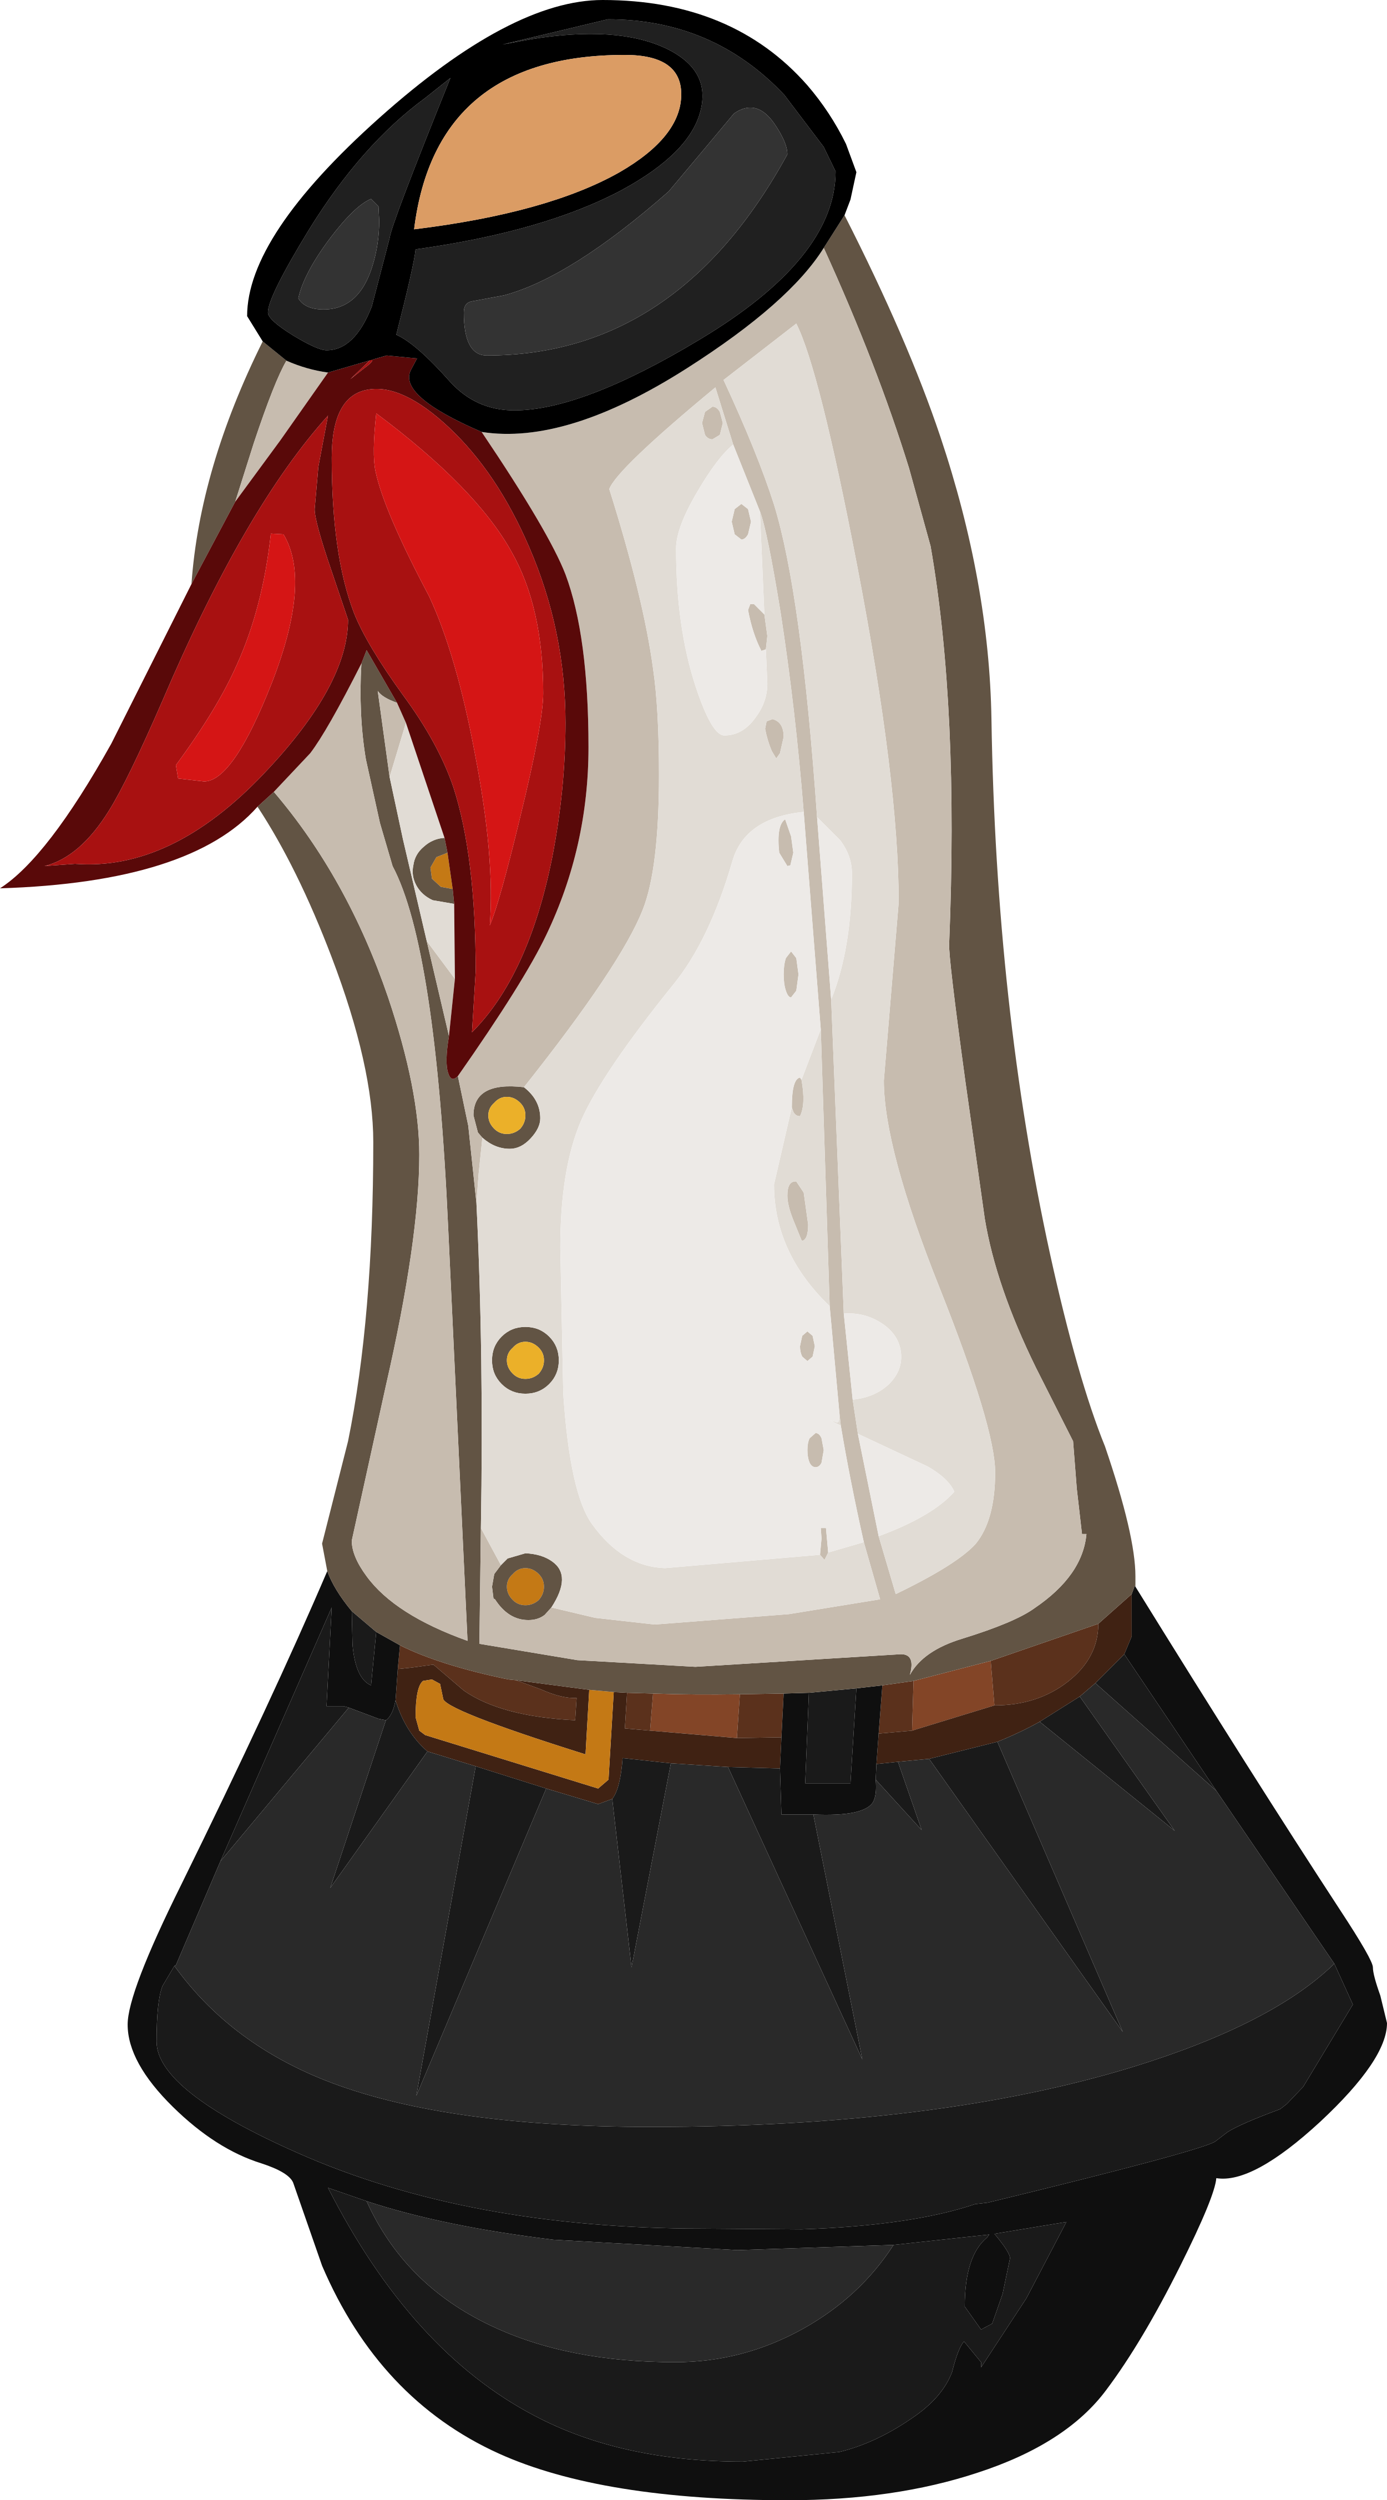 <?xml version="1.0" encoding="UTF-8" standalone="no"?>
<svg xmlns:ffdec="https://www.free-decompiler.com/flash" xmlns:xlink="http://www.w3.org/1999/xlink" ffdec:objectType="shape" height="168.45px" width="93.45px" xmlns="http://www.w3.org/2000/svg">
  <g transform="matrix(1.0, 0.0, 0.0, 1.0, 43.05, 135.6)">
    <path d="M23.95 -20.7 L18.4 -19.0 18.5 -22.35 23.7 -23.7 23.95 -20.7 M6.8 -21.45 L6.6 -18.5 0.75 -19.0 0.95 -21.5 Q3.7 -21.4 6.8 -21.45" fill="#834527" fill-rule="evenodd" stroke="none"/>
    <path d="M-16.25 -23.15 L-16.1 -24.75 Q-13.4 -23.4 -8.8 -22.45 L-8.3 -22.4 -6.65 -21.8 Q-5.2 -21.15 -4.2 -21.2 L-4.3 -19.7 Q-9.3 -19.95 -11.8 -21.7 L-13.85 -23.45 -15.3 -23.25 -16.25 -23.15 M30.95 -26.2 Q30.95 -23.9 28.9 -22.3 26.85 -20.7 23.95 -20.7 L23.7 -23.7 28.05 -25.2 30.95 -26.2 M18.4 -19.0 L16.15 -18.8 16.4 -22.05 18.5 -22.35 18.4 -19.0 M9.75 -21.5 L9.6 -18.55 6.6 -18.5 6.8 -21.45 9.75 -21.5 M0.95 -21.5 L0.75 -19.0 -0.95 -19.15 -0.8 -21.55 0.95 -21.5" fill="#5b311c" fill-rule="evenodd" stroke="none"/>
    <path d="M33.2 -28.2 L33.2 -25.35 32.7 -24.15 30.75 -22.2 29.7 -21.3 27.0 -19.6 Q25.65 -18.85 24.15 -18.25 L19.55 -17.1 17.45 -16.9 16.0 -16.75 16.15 -18.8 18.4 -19.0 23.95 -20.7 Q26.85 -20.7 28.9 -22.3 30.95 -23.9 30.95 -26.2 L33.2 -28.2 M-16.4 -21.05 L-16.25 -23.15 -15.3 -23.25 -13.85 -23.45 -11.8 -21.7 Q-9.3 -19.95 -4.3 -19.7 L-4.2 -21.2 Q-5.2 -21.15 -6.65 -21.8 L-8.3 -22.4 -3.35 -21.75 -3.6 -17.4 Q-13.3 -20.45 -13.2 -21.2 L-13.4 -22.15 -13.95 -22.45 -14.55 -22.35 Q-15.05 -21.95 -15.05 -19.9 L-14.8 -19.0 -14.4 -18.7 -2.75 -15.1 -2.05 -15.7 -1.7 -21.6 -0.8 -21.55 -0.95 -19.15 0.75 -19.0 6.6 -18.5 9.6 -18.55 9.5 -16.45 6.0 -16.55 2.15 -16.8 -1.1 -17.15 Q-1.25 -15.1 -1.8 -14.4 L-2.75 -14.05 -6.25 -15.1 -11.0 -16.6 -14.25 -17.6 Q-15.75 -18.9 -16.4 -21.05" fill="#402213" fill-rule="evenodd" stroke="none"/>
    <path d="M33.45 -28.7 Q41.4 -15.85 47.25 -6.9 49.45 -3.55 49.45 -3.05 49.45 -2.55 49.95 -1.15 L50.4 0.7 Q50.4 3.15 45.9 7.35 41.35 11.55 38.9 11.15 38.8 12.4 36.45 17.1 33.9 22.2 31.5 25.4 28.8 29.05 22.8 31.0 17.2 32.85 10.05 32.85 -2.5 32.85 -9.45 29.7 -17.5 26.05 -21.35 17.05 L-23.3 11.45 Q-23.6 10.75 -25.45 10.15 -28.5 9.2 -31.4 6.35 -34.45 3.35 -34.45 0.8 -34.45 -1.35 -30.85 -8.6 -24.7 -21.1 -21.0 -29.75 -20.55 -28.5 -19.35 -27.05 L-19.3 -24.8 Q-19.1 -22.5 -18.05 -22.05 L-17.7 -25.65 -16.1 -24.75 -16.25 -23.15 -16.4 -21.05 Q-16.6 -20.0 -17.05 -19.7 L-17.55 -19.8 -19.55 -20.55 -19.9 -20.65 -21.05 -20.65 -20.7 -27.3 -28.2 -10.2 -31.2 -3.2 -31.3 -3.15 -32.1 -1.8 Q-32.5 -0.8 -32.5 1.95 -32.5 5.25 -23.0 9.45 -11.5 14.55 4.3 14.55 L10.95 14.6 Q18.35 14.35 22.65 12.9 L23.5 12.8 Q37.5 9.4 38.8 8.7 L39.65 8.05 Q40.5 7.5 43.2 6.5 L43.65 6.15 44.75 5.0 48.1 -0.55 46.85 -3.3 38.9 -14.95 32.7 -24.15 33.2 -25.35 33.2 -28.2 33.4 -28.75 33.45 -28.7 M16.15 -18.8 L16.0 -16.75 15.95 -15.7 Q16.05 -14.65 15.75 -14.15 15.1 -13.2 11.75 -13.35 L9.6 -13.35 9.5 -16.45 9.6 -18.55 9.75 -21.5 11.45 -21.55 11.2 -15.45 14.25 -15.45 14.65 -21.85 16.4 -22.05 16.15 -18.8 M-18.35 12.7 L-20.95 11.8 Q-15.35 22.8 -7.05 27.15 -1.2 30.25 7.0 30.25 L13.5 29.6 Q15.95 29.0 18.35 27.35 20.45 25.95 21.1 24.2 21.5 22.6 21.9 22.15 L23.05 23.55 23.05 23.9 26.1 19.25 28.8 14.1 23.95 14.9 Q25.0 16.15 25.0 16.55 L24.5 18.95 23.8 20.95 23.05 21.35 21.95 19.8 Q21.95 16.4 23.45 15.15 L23.6 14.95 17.15 15.65 6.65 16.0 -5.75 15.3 Q-13.2 14.4 -18.35 12.7" fill="#0f0f0f" fill-rule="evenodd" stroke="none"/>
    <path d="M32.7 -24.15 L38.9 -14.95 30.75 -22.2 32.7 -24.15 M46.85 -3.3 L48.1 -0.55 44.75 5.0 43.65 6.15 43.2 6.5 Q40.5 7.5 39.65 8.05 L38.8 8.7 Q37.5 9.4 23.5 12.8 L22.65 12.9 Q18.35 14.35 10.95 14.6 L4.3 14.55 Q-11.5 14.55 -23.0 9.45 -32.5 5.25 -32.5 1.95 -32.5 -0.8 -32.1 -1.8 L-31.3 -3.15 Q-27.45 2.2 -20.65 4.75 -12.75 7.7 0.8 7.7 20.1 7.7 33.3 3.65 42.7 0.75 46.85 -3.3 M-28.2 -10.2 L-20.7 -27.3 -21.05 -20.65 -19.9 -20.65 -19.55 -20.55 -28.2 -10.2 M-17.05 -19.7 Q-16.6 -20.0 -16.4 -21.05 -15.75 -18.9 -14.25 -17.6 L-20.8 -8.4 -17.05 -19.7 M-17.7 -25.65 L-18.05 -22.05 Q-19.1 -22.5 -19.3 -24.8 L-19.35 -27.05 -17.7 -25.65 M16.0 -16.75 L17.45 -16.9 19.05 -12.3 15.95 -15.7 16.0 -16.75 M19.55 -17.1 L24.15 -18.25 32.6 1.3 19.55 -17.1 M27.0 -19.6 L29.7 -21.3 36.1 -12.25 27.0 -19.6 M14.65 -21.85 L14.25 -15.45 11.2 -15.45 11.45 -21.55 14.65 -21.85 M9.5 -16.45 L9.6 -13.35 11.75 -13.35 15.05 3.15 6.0 -16.55 9.5 -16.45 M2.15 -16.8 L-0.5 -3.05 -1.8 -14.4 Q-1.25 -15.1 -1.1 -17.15 L2.15 -16.8 M-6.25 -15.1 L-15.0 5.6 -11.0 -16.6 -6.25 -15.1 M17.15 15.65 L23.6 14.95 23.45 15.15 Q21.95 16.4 21.95 19.8 L23.05 21.35 23.8 20.95 24.5 18.95 25.0 16.55 Q25.0 16.15 23.95 14.9 L28.8 14.1 26.1 19.25 23.05 23.9 23.05 23.55 21.9 22.15 Q21.5 22.6 21.1 24.2 20.45 25.95 18.35 27.35 15.95 29.0 13.5 29.6 L7.0 30.25 Q-1.2 30.25 -7.05 27.15 -15.35 22.8 -20.95 11.8 L-18.35 12.7 Q-15.8 18.35 -9.95 21.1 -4.8 23.55 2.45 23.55 7.0 23.55 11.05 21.3 14.9 19.15 17.15 15.65" fill="#1a1a1a" fill-rule="evenodd" stroke="none"/>
    <path d="M38.9 -14.95 L46.85 -3.3 Q42.7 0.75 33.3 3.65 20.1 7.7 0.8 7.7 -12.75 7.7 -20.65 4.75 -27.45 2.2 -31.3 -3.15 L-31.2 -3.2 -28.2 -10.2 -19.55 -20.55 -17.55 -19.8 -17.05 -19.7 -20.8 -8.4 -14.25 -17.6 -11.0 -16.6 -15.0 5.6 -6.25 -15.1 -2.75 -14.05 -1.8 -14.4 -0.5 -3.05 2.15 -16.8 6.0 -16.55 15.05 3.15 11.75 -13.35 Q15.1 -13.2 15.75 -14.15 16.05 -14.65 15.95 -15.7 L19.05 -12.3 17.45 -16.9 19.55 -17.1 32.6 1.3 24.15 -18.25 Q25.65 -18.85 27.0 -19.6 L36.1 -12.25 29.7 -21.3 30.75 -22.2 38.9 -14.95 M17.15 15.65 Q14.9 19.15 11.05 21.3 7.0 23.55 2.45 23.55 -4.8 23.55 -9.95 21.1 -15.8 18.35 -18.35 12.7 -13.2 14.4 -5.75 15.3 L6.65 16.0 17.15 15.65" fill="#292929" fill-rule="evenodd" stroke="none"/>
    <path d="M-12.9 -78.15 L-12.55 -75.7 -13.35 -75.85 -13.95 -76.4 -14.05 -77.15 -13.65 -77.85 -12.9 -78.15 M-6.75 -29.55 Q-6.4 -29.2 -6.4 -28.7 -6.4 -28.2 -6.75 -27.8 -7.15 -27.45 -7.65 -27.45 -8.15 -27.45 -8.5 -27.8 -8.9 -28.2 -8.9 -28.7 -8.9 -29.2 -8.5 -29.55 -8.15 -29.95 -7.65 -29.95 -7.15 -29.95 -6.75 -29.55 M-3.35 -21.75 L-1.7 -21.6 -2.05 -15.7 -2.75 -15.1 -14.4 -18.7 -14.8 -19.0 -15.05 -19.9 Q-15.05 -21.95 -14.55 -22.35 L-13.95 -22.45 -13.4 -22.15 -13.2 -21.2 Q-13.3 -20.45 -3.6 -17.4 L-3.35 -21.75" fill="#c47915" fill-rule="evenodd" stroke="none"/>
    <path d="M-25.35 -112.6 L-23.75 -111.3 Q-24.55 -109.95 -25.95 -105.75 L-27.2 -101.8 -30.15 -96.25 Q-29.6 -104.05 -25.35 -112.6 M12.45 -118.9 L13.85 -121.1 Q18.1 -112.75 20.3 -106.2 23.6 -96.35 23.75 -87.15 24.05 -67.8 27.7 -51.1 29.55 -42.7 31.4 -38.15 33.45 -32.15 33.45 -29.4 L33.45 -28.7 33.4 -28.75 33.2 -28.2 30.95 -26.2 28.05 -25.2 23.7 -23.7 18.5 -22.35 16.4 -22.05 14.65 -21.85 11.45 -21.55 9.75 -21.5 6.8 -21.45 Q3.7 -21.4 0.95 -21.5 L-0.8 -21.55 -1.7 -21.6 -3.35 -21.75 -8.3 -22.4 -8.8 -22.45 Q-13.4 -23.4 -16.1 -24.75 L-17.7 -25.65 -19.35 -27.05 Q-20.55 -28.5 -21.0 -29.75 L-21.35 -31.6 -19.6 -38.5 Q-17.9 -46.85 -17.9 -58.65 -17.9 -63.75 -20.7 -71.1 -23.0 -77.15 -25.7 -81.25 L-24.6 -82.25 Q-19.65 -76.45 -16.9 -68.4 -14.8 -62.15 -14.8 -57.8 -14.8 -52.1 -17.05 -42.25 L-19.35 -31.8 Q-19.35 -30.75 -18.35 -29.4 -16.45 -26.8 -11.55 -25.05 L-12.85 -52.8 Q-13.7 -71.8 -16.6 -77.25 L-17.45 -80.15 -18.4 -84.45 Q-18.9 -87.45 -18.7 -90.9 L-18.35 -91.8 -16.3 -88.25 Q-17.3 -88.6 -17.6 -89.05 L-16.8 -83.25 -15.9 -79.05 -14.3 -72.2 -12.8 -65.8 Q-13.1 -64.0 -12.85 -63.3 -12.65 -62.65 -12.2 -63.1 L-11.5 -59.75 -10.95 -54.55 Q-10.45 -44.25 -10.65 -32.65 L-10.75 -24.85 -4.15 -23.75 3.8 -23.3 17.65 -24.15 Q18.65 -24.15 18.25 -22.75 19.15 -24.4 21.8 -25.2 25.35 -26.3 26.65 -27.25 29.9 -29.45 30.15 -32.25 L29.85 -32.25 29.5 -35.3 29.25 -38.5 26.75 -43.45 Q24.05 -48.95 23.3 -53.5 L22.0 -62.7 Q20.85 -71.1 20.9 -72.0 21.55 -87.9 19.65 -98.8 L18.2 -104.05 Q16.05 -111.0 12.45 -118.9 M-5.9 -27.3 L-6.35 -26.8 Q-6.8 -26.45 -7.45 -26.45 -8.8 -26.45 -9.7 -27.85 L-9.8 -27.9 -9.9 -28.7 -9.75 -29.55 -9.3 -30.15 -8.85 -30.6 -7.65 -30.95 Q-6.55 -30.9 -5.85 -30.4 -4.5 -29.45 -5.9 -27.3 M-13.1 -79.15 L-12.9 -78.15 -13.65 -77.85 -14.05 -77.15 -13.95 -76.4 -13.35 -75.85 -12.55 -75.7 -12.45 -74.7 -13.9 -74.95 Q-14.65 -75.3 -15.0 -75.95 -15.35 -76.6 -15.2 -77.3 -15.1 -78.05 -14.5 -78.55 -13.9 -79.1 -13.1 -79.15 M-10.55 -58.95 L-10.85 -59.3 -11.15 -60.45 Q-11.15 -62.75 -7.75 -62.35 -6.65 -61.5 -6.65 -60.25 -6.65 -59.6 -7.3 -58.9 -7.95 -58.2 -8.7 -58.2 -9.7 -58.2 -10.55 -58.95 M-8.0 -59.55 Q-7.65 -59.95 -7.65 -60.45 -7.65 -60.95 -8.0 -61.3 -8.4 -61.7 -8.9 -61.7 -9.4 -61.7 -9.75 -61.3 -10.15 -60.95 -10.15 -60.45 -10.15 -59.95 -9.75 -59.55 -9.4 -59.2 -8.9 -59.2 -8.4 -59.2 -8.0 -59.55 M-6.05 -45.55 Q-5.4 -44.9 -5.4 -43.95 -5.4 -43.0 -6.05 -42.35 -6.7 -41.7 -7.65 -41.7 -8.6 -41.7 -9.25 -42.35 -9.9 -43.0 -9.9 -43.95 -9.9 -44.9 -9.25 -45.55 -8.6 -46.2 -7.65 -46.2 -6.7 -46.2 -6.05 -45.55 M-6.75 -44.8 Q-7.15 -45.2 -7.65 -45.2 -8.15 -45.2 -8.5 -44.8 -8.9 -44.45 -8.9 -43.95 -8.9 -43.45 -8.5 -43.05 -8.15 -42.7 -7.65 -42.7 -7.15 -42.7 -6.75 -43.05 -6.4 -43.45 -6.4 -43.95 -6.4 -44.45 -6.75 -44.8 M-6.75 -29.55 Q-7.15 -29.95 -7.65 -29.95 -8.15 -29.95 -8.5 -29.55 -8.9 -29.2 -8.9 -28.7 -8.9 -28.2 -8.5 -27.8 -8.15 -27.45 -7.65 -27.45 -7.15 -27.45 -6.75 -27.8 -6.4 -28.2 -6.4 -28.7 -6.4 -29.2 -6.75 -29.55" fill="#625444" fill-rule="evenodd" stroke="none"/>
    <path d="M-23.75 -111.3 Q-22.4 -110.7 -20.95 -110.5 L-24.15 -105.95 -27.2 -101.8 -25.95 -105.75 Q-24.55 -109.95 -23.75 -111.3 M-10.6 -106.5 Q-4.9 -105.6 3.25 -110.8 10.15 -115.2 12.45 -118.9 16.05 -111.0 18.2 -104.05 L19.65 -98.8 Q21.55 -87.9 20.9 -72.0 20.85 -71.1 22.0 -62.7 L23.3 -53.5 Q24.05 -48.95 26.75 -43.45 L29.25 -38.5 29.5 -35.3 29.85 -32.25 30.15 -32.25 Q29.9 -29.45 26.65 -27.25 25.35 -26.3 21.8 -25.2 19.15 -24.4 18.25 -22.75 18.65 -24.15 17.65 -24.15 L3.8 -23.3 -4.15 -23.75 -10.75 -24.85 -10.65 -32.65 -9.3 -30.15 -9.75 -29.55 -9.9 -28.7 -9.8 -27.9 -9.7 -27.85 Q-8.8 -26.45 -7.45 -26.45 -6.8 -26.45 -6.35 -26.8 L-5.9 -27.3 -2.95 -26.6 1.05 -26.15 10.1 -26.85 16.25 -27.85 15.15 -31.7 Q14.2 -35.95 13.6 -39.55 L13.5 -40.45 12.85 -47.6 12.25 -66.25 11.1 -80.9 Q10.55 -87.8 9.55 -94.3 8.65 -99.85 8.15 -101.15 L6.35 -105.65 5.15 -109.5 Q-1.5 -104.0 -2.0 -102.65 0.3 -95.35 0.95 -90.55 1.35 -87.85 1.35 -83.4 1.35 -77.05 0.25 -74.3 -1.2 -70.6 -7.75 -62.35 -11.15 -62.75 -11.15 -60.45 L-10.85 -59.3 -10.55 -58.95 -10.8 -56.55 -10.95 -54.55 -11.5 -59.75 -12.2 -63.1 Q-7.75 -69.45 -6.25 -72.6 -3.4 -78.55 -3.4 -85.25 -3.4 -92.75 -4.95 -96.9 -6.05 -99.75 -10.6 -106.5 M5.45 -107.85 L5.65 -107.1 5.45 -106.3 4.95 -106.0 Q4.65 -106.0 4.45 -106.3 L4.25 -107.1 4.45 -107.85 4.95 -108.2 Q5.25 -108.2 5.45 -107.85 M6.9 -101.65 L7.35 -101.3 7.55 -100.45 7.35 -99.6 Q7.15 -99.25 6.9 -99.25 L6.45 -99.6 6.25 -100.45 6.45 -101.3 6.9 -101.65 M16.15 -32.1 L17.3 -28.2 Q21.45 -30.2 22.7 -31.6 24.0 -33.2 24.0 -36.4 24.0 -39.4 20.25 -48.85 16.5 -58.25 16.5 -62.8 L17.5 -74.8 Q17.5 -82.95 14.7 -97.5 12.15 -110.75 10.6 -113.8 L5.7 -110.0 Q8.0 -105.05 9.1 -101.6 10.95 -95.6 12.0 -80.55 L12.95 -68.25 13.8 -47.1 14.4 -41.3 14.75 -39.0 16.15 -32.1 M8.55 -91.85 L8.25 -91.75 Q7.65 -92.9 7.35 -94.5 L7.5 -94.9 7.75 -94.9 8.45 -94.2 8.65 -92.75 8.55 -91.85 M8.6 -87.0 L9.0 -87.15 Q9.75 -86.95 9.75 -85.95 L9.5 -84.85 9.25 -84.5 8.95 -85.0 Q8.65 -85.7 8.5 -86.5 L8.6 -87.0 M10.0 -77.25 L9.45 -78.15 Q9.25 -80.0 9.85 -80.4 L10.25 -79.25 10.4 -78.15 10.2 -77.3 10.0 -77.25 M12.2 -30.85 L12.3 -31.95 12.25 -32.65 12.6 -32.65 12.75 -31.0 12.5 -30.5 12.2 -30.85 M10.95 -62.85 Q11.25 -61.2 10.85 -60.4 10.55 -60.4 10.4 -60.7 L10.3 -61.0 Q10.3 -62.9 10.85 -63.0 L10.95 -62.85 M10.25 -71.5 L10.6 -71.05 10.75 -69.95 10.6 -68.85 10.25 -68.4 Q10.05 -68.4 9.9 -68.85 9.75 -69.3 9.75 -69.95 9.75 -70.6 9.9 -71.05 L10.25 -71.5 M11.0 -52.0 L10.95 -52.05 10.4 -53.4 Q10.0 -54.4 10.0 -55.05 10.0 -56.05 10.6 -56.0 L11.1 -55.25 11.4 -53.1 Q11.4 -52.1 11.0 -52.0 M12.3 -38.7 L12.45 -37.9 12.3 -37.05 Q12.15 -36.75 11.9 -36.75 11.65 -36.75 11.5 -37.05 11.35 -37.4 11.35 -37.9 11.35 -38.4 11.5 -38.7 L11.9 -39.05 Q12.15 -39.05 12.3 -38.7 M11.7 -45.6 L11.85 -44.9 11.7 -44.2 11.35 -43.9 11.0 -44.2 Q10.85 -44.5 10.85 -44.9 L11.0 -45.6 11.35 -45.9 11.7 -45.6 M-16.8 -83.25 L-17.6 -89.05 Q-17.3 -88.6 -16.3 -88.25 L-15.7 -86.9 -16.8 -83.25 M-18.7 -90.9 Q-18.9 -87.45 -18.4 -84.45 L-17.45 -80.15 -16.6 -77.25 Q-13.7 -71.8 -12.85 -52.8 L-11.55 -25.05 Q-16.45 -26.8 -18.35 -29.4 -19.35 -30.75 -19.35 -31.8 L-17.05 -42.25 Q-14.8 -52.1 -14.8 -57.8 -14.8 -62.15 -16.9 -68.4 -19.65 -76.45 -24.6 -82.25 L-22.15 -84.85 Q-21.0 -86.35 -18.7 -90.9 M-12.4 -69.65 L-12.8 -65.8 -14.3 -72.2 -12.4 -69.65" fill="#c7bcaf" fill-rule="evenodd" stroke="none"/>
    <path d="M5.45 -107.85 Q5.25 -108.2 4.95 -108.2 L4.45 -107.85 4.25 -107.1 4.45 -106.3 Q4.65 -106.0 4.95 -106.0 L5.45 -106.3 5.65 -107.1 5.45 -107.85 M-7.75 -62.35 Q-1.2 -70.6 0.25 -74.3 1.35 -77.05 1.35 -83.4 1.35 -87.85 0.95 -90.55 0.3 -95.35 -2.0 -102.65 -1.5 -104.0 5.15 -109.5 L6.35 -105.65 Q5.3 -104.8 3.95 -102.5 2.5 -100.05 2.5 -98.65 2.5 -93.4 3.8 -89.4 4.9 -86.05 5.75 -86.05 7.0 -86.05 7.85 -87.25 8.65 -88.3 8.65 -89.55 L8.55 -91.85 8.65 -92.75 8.45 -94.2 8.15 -101.15 Q8.65 -99.85 9.55 -94.3 10.55 -87.8 11.1 -80.9 7.15 -80.5 6.3 -77.6 4.75 -72.25 2.3 -69.25 -2.5 -63.3 -3.9 -60.1 -5.3 -56.85 -5.3 -51.55 L-5.1 -41.7 Q-4.65 -34.95 -3.15 -32.9 -1.1 -30.05 1.75 -29.95 L12.2 -30.85 12.5 -30.5 12.75 -31.0 15.15 -31.7 16.25 -27.85 10.1 -26.85 1.05 -26.15 -2.95 -26.6 -5.9 -27.3 Q-4.5 -29.45 -5.85 -30.4 -6.55 -30.9 -7.65 -30.95 L-8.85 -30.6 -9.3 -30.15 -10.65 -32.65 Q-10.45 -44.25 -10.95 -54.55 L-10.8 -56.55 -10.55 -58.95 Q-9.7 -58.2 -8.7 -58.2 -7.95 -58.2 -7.3 -58.9 -6.65 -59.6 -6.65 -60.25 -6.65 -61.5 -7.75 -62.35 M12.25 -66.25 L12.85 -47.6 Q9.1 -51.2 9.1 -55.8 L10.3 -61.0 10.4 -60.7 Q10.55 -60.4 10.85 -60.4 11.25 -61.2 10.95 -62.85 L12.25 -66.25 M13.5 -40.45 L13.6 -39.55 12.9 -39.9 13.25 -39.8 Q13.55 -39.6 13.5 -40.45 M12.0 -80.55 Q10.95 -95.6 9.1 -101.6 8.0 -105.05 5.7 -110.0 L10.6 -113.8 Q12.15 -110.75 14.7 -97.5 17.5 -82.95 17.5 -74.8 L16.5 -62.8 Q16.5 -58.25 20.25 -48.85 24.0 -39.4 24.0 -36.4 24.0 -33.2 22.7 -31.6 21.45 -30.2 17.3 -28.2 L16.15 -32.1 Q19.8 -33.45 21.25 -35.1 20.85 -36.0 19.45 -36.8 L14.75 -39.0 14.4 -41.3 Q15.9 -41.45 16.85 -42.35 17.8 -43.3 17.65 -44.5 17.5 -45.7 16.35 -46.45 15.2 -47.2 13.8 -47.1 L12.95 -68.25 Q14.35 -71.7 14.35 -76.75 14.35 -77.95 13.55 -79.0 L12.0 -80.55 M8.6 -87.0 L8.5 -86.5 Q8.65 -85.7 8.95 -85.0 L9.25 -84.5 9.5 -84.85 9.75 -85.95 Q9.75 -86.95 9.0 -87.15 L8.6 -87.0 M11.0 -52.0 Q11.4 -52.1 11.4 -53.1 L11.1 -55.25 10.6 -56.0 Q10.0 -56.05 10.0 -55.05 10.0 -54.4 10.4 -53.4 L10.95 -52.05 11.0 -52.0 M-16.8 -83.25 L-15.7 -86.9 -13.1 -79.15 Q-13.9 -79.1 -14.5 -78.55 -15.1 -78.05 -15.2 -77.3 -15.35 -76.6 -15.0 -75.95 -14.65 -75.3 -13.9 -74.95 L-12.45 -74.7 -12.4 -69.65 -14.3 -72.2 -15.9 -79.05 -16.8 -83.25 M-6.05 -45.55 Q-6.7 -46.2 -7.65 -46.2 -8.6 -46.2 -9.25 -45.55 -9.9 -44.9 -9.9 -43.95 -9.9 -43.0 -9.25 -42.35 -8.6 -41.7 -7.65 -41.7 -6.7 -41.7 -6.05 -42.35 -5.4 -43.0 -5.4 -43.95 -5.4 -44.9 -6.05 -45.55" fill="#e1dcd5" fill-rule="evenodd" stroke="none"/>
    <path d="M6.35 -105.65 L8.15 -101.15 8.45 -94.2 7.75 -94.9 7.5 -94.9 7.35 -94.5 Q7.65 -92.9 8.25 -91.75 L8.55 -91.85 8.65 -89.55 Q8.65 -88.3 7.85 -87.25 7.0 -86.05 5.75 -86.05 4.9 -86.05 3.8 -89.4 2.5 -93.4 2.5 -98.65 2.5 -100.05 3.95 -102.5 5.3 -104.8 6.35 -105.65 M11.1 -80.9 L12.25 -66.25 10.95 -62.85 10.85 -63.0 Q10.3 -62.9 10.3 -61.0 L9.1 -55.8 Q9.1 -51.2 12.85 -47.6 L13.5 -40.45 Q13.55 -39.6 13.25 -39.8 L12.9 -39.9 13.6 -39.55 Q14.2 -35.95 15.15 -31.7 L12.75 -31.0 12.6 -32.65 12.25 -32.65 12.3 -31.95 12.2 -30.85 1.75 -29.95 Q-1.1 -30.05 -3.15 -32.9 -4.65 -34.95 -5.1 -41.7 L-5.3 -51.55 Q-5.3 -56.85 -3.9 -60.1 -2.5 -63.3 2.3 -69.25 4.75 -72.25 6.3 -77.6 7.15 -80.5 11.1 -80.9 M6.9 -101.65 L6.45 -101.3 6.25 -100.45 6.45 -99.6 6.9 -99.25 Q7.15 -99.25 7.35 -99.6 L7.55 -100.45 7.35 -101.3 6.9 -101.65 M16.15 -32.1 L14.75 -39.0 19.45 -36.8 Q20.85 -36.0 21.25 -35.1 19.8 -33.45 16.15 -32.1 M14.4 -41.3 L13.8 -47.1 Q15.2 -47.2 16.35 -46.45 17.5 -45.7 17.65 -44.5 17.8 -43.3 16.85 -42.35 15.9 -41.45 14.4 -41.3 M12.95 -68.25 L12.0 -80.55 13.55 -79.0 Q14.35 -77.95 14.35 -76.75 14.35 -71.7 12.95 -68.25 M10.0 -77.25 L10.2 -77.3 10.4 -78.15 10.25 -79.25 9.85 -80.4 Q9.25 -80.0 9.45 -78.15 L10.0 -77.25 M10.25 -71.5 L9.9 -71.05 Q9.75 -70.6 9.75 -69.95 9.75 -69.3 9.9 -68.85 10.05 -68.4 10.25 -68.4 L10.6 -68.85 10.75 -69.95 10.6 -71.05 10.25 -71.5 M11.7 -45.6 L11.35 -45.9 11.0 -45.6 10.85 -44.9 Q10.85 -44.5 11.0 -44.2 L11.35 -43.9 11.7 -44.2 11.85 -44.9 11.7 -45.6 M12.3 -38.7 Q12.15 -39.05 11.9 -39.05 L11.5 -38.7 Q11.35 -38.4 11.35 -37.9 11.35 -37.4 11.5 -37.05 11.65 -36.75 11.9 -36.75 12.15 -36.75 12.3 -37.05 L12.45 -37.9 12.3 -38.7" fill="#edeae7" fill-rule="evenodd" stroke="none"/>
    <path d="M-8.0 -59.55 Q-8.4 -59.2 -8.9 -59.2 -9.4 -59.2 -9.75 -59.55 -10.15 -59.95 -10.15 -60.45 -10.15 -60.95 -9.75 -61.3 -9.4 -61.7 -8.9 -61.7 -8.4 -61.7 -8.0 -61.3 -7.65 -60.95 -7.65 -60.45 -7.65 -59.95 -8.0 -59.55 M-6.75 -44.8 Q-6.4 -44.45 -6.4 -43.95 -6.4 -43.45 -6.75 -43.05 -7.15 -42.7 -7.65 -42.7 -8.15 -42.7 -8.5 -43.05 -8.9 -43.45 -8.9 -43.95 -8.9 -44.45 -8.5 -44.8 -8.15 -45.2 -7.65 -45.2 -7.15 -45.2 -6.75 -44.8" fill="#ebb029" fill-rule="evenodd" stroke="none"/>
    <path d="M-20.95 -110.5 L-17.0 -111.65 -14.95 -111.45 -15.35 -110.7 Q-16.3 -108.95 -10.6 -106.5 -6.05 -99.75 -4.95 -96.9 -3.4 -92.75 -3.4 -85.25 -3.4 -78.55 -6.25 -72.6 -7.75 -69.45 -12.2 -63.1 -12.65 -62.65 -12.85 -63.3 -13.1 -64.0 -12.8 -65.8 L-12.4 -69.65 -12.45 -74.7 -12.55 -75.7 -12.9 -78.15 -13.1 -79.15 -15.7 -86.9 -16.3 -88.25 -18.35 -91.8 -18.7 -90.9 Q-21.0 -86.35 -22.15 -84.85 L-24.6 -82.25 -25.7 -81.25 Q-30.2 -76.15 -43.05 -75.75 -39.85 -77.8 -35.55 -85.5 L-30.15 -96.25 -27.2 -101.8 -24.15 -105.95 -20.95 -110.5 M-21.85 -101.3 L-21.6 -104.15 -20.95 -107.6 Q-26.55 -101.4 -32.1 -88.4 -34.45 -83.0 -35.7 -81.0 -37.65 -77.85 -40.05 -77.25 L-38.0 -77.4 Q-31.5 -76.9 -25.25 -83.5 -19.6 -89.45 -19.6 -93.85 L-20.7 -97.1 Q-21.85 -100.45 -21.85 -101.3 M-12.8 -106.8 Q-15.95 -109.75 -18.25 -109.35 -20.7 -108.95 -20.7 -104.75 -20.7 -98.2 -19.2 -94.3 -18.35 -92.15 -15.85 -88.7 -13.5 -85.5 -12.5 -82.55 -11.0 -77.9 -11.0 -70.15 L-11.25 -66.05 Q-7.45 -69.85 -5.85 -77.8 -4.95 -82.4 -4.95 -86.9 -4.95 -93.1 -7.4 -98.75 -9.55 -103.75 -12.8 -106.8 M-19.45 -110.05 L-18.5 -110.8 Q-17.75 -111.35 -18.05 -111.4 L-19.45 -110.05" fill="#590909" fill-rule="evenodd" stroke="none"/>
    <path d="M-21.85 -101.3 Q-21.85 -100.45 -20.7 -97.1 L-19.6 -93.85 Q-19.6 -89.45 -25.25 -83.5 -31.5 -76.9 -38.0 -77.4 L-40.05 -77.25 Q-37.65 -77.85 -35.7 -81.0 -34.45 -83.0 -32.1 -88.4 -26.55 -101.4 -20.95 -107.6 L-21.6 -104.15 -21.85 -101.3 M-24.8 -99.65 Q-25.35 -94.65 -27.1 -90.8 -28.4 -87.85 -31.2 -84.05 L-31.05 -83.15 -29.3 -82.95 Q-27.35 -82.95 -24.75 -89.55 -22.05 -96.45 -23.95 -99.6 L-24.8 -99.65 M-19.45 -110.05 L-18.05 -111.4 Q-17.75 -111.35 -18.5 -110.8 L-19.45 -110.05 M-12.8 -106.8 Q-9.55 -103.75 -7.4 -98.75 -4.95 -93.1 -4.95 -86.9 -4.95 -82.4 -5.85 -77.8 -7.45 -69.85 -11.25 -66.05 L-11.0 -70.15 Q-11.0 -77.9 -12.5 -82.55 -13.5 -85.5 -15.85 -88.7 -18.35 -92.15 -19.2 -94.3 -20.7 -98.2 -20.7 -104.75 -20.7 -108.95 -18.25 -109.35 -15.95 -109.75 -12.8 -106.8 M-17.75 -103.85 Q-17.2 -101.2 -14.15 -95.45 -12.3 -91.5 -11.05 -84.8 -9.7 -77.85 -10.05 -73.25 -9.4 -74.75 -8.0 -80.55 -6.45 -86.9 -6.45 -88.9 -6.45 -94.7 -8.6 -98.45 -11.0 -102.75 -17.7 -107.75 -18.0 -105.0 -17.75 -103.85" fill="#a81111" fill-rule="evenodd" stroke="none"/>
    <path d="M-24.8 -99.65 L-23.95 -99.6 Q-22.05 -96.45 -24.75 -89.55 -27.35 -82.95 -29.3 -82.95 L-31.05 -83.15 -31.2 -84.05 Q-28.4 -87.85 -27.1 -90.8 -25.35 -94.65 -24.8 -99.65 M-17.75 -103.85 Q-18.0 -105.0 -17.7 -107.75 -11.0 -102.75 -8.6 -98.45 -6.45 -94.7 -6.45 -88.9 -6.45 -86.9 -8.0 -80.55 -9.4 -74.75 -10.05 -73.25 -9.7 -77.85 -11.05 -84.8 -12.3 -91.5 -14.15 -95.45 -17.2 -101.2 -17.75 -103.85" fill="#d51515" fill-rule="evenodd" stroke="none"/>
    <path d="M4.1 -125.2 L2.0 -122.7 Q-4.6 -116.9 -9.1 -115.7 L-11.25 -115.3 Q-11.8 -115.2 -11.8 -114.55 -11.8 -111.65 -10.25 -111.65 2.6 -111.65 10.0 -125.2 10.0 -126.0 9.1 -127.3 7.9 -129.0 6.4 -127.95 L4.1 -125.2 M13.25 -124.05 Q13.25 -118.2 4.05 -112.7 -3.85 -107.95 -8.4 -107.95 -10.95 -107.95 -12.7 -109.85 -15.0 -112.45 -16.35 -113.05 -15.15 -117.75 -15.05 -118.8 -6.4 -120.0 -1.15 -122.8 3.45 -125.3 4.15 -128.15 4.85 -130.9 1.8 -132.35 -1.5 -133.9 -7.3 -132.95 L-9.2 -132.6 -2.1 -134.3 Q5.0 -134.3 9.8 -129.2 L12.45 -125.7 13.25 -124.05 M-12.7 -130.35 Q-16.7 -120.45 -16.8 -119.55 L-18.0 -114.95 Q-19.15 -112.0 -21.05 -112.0 -21.65 -112.0 -23.3 -113.0 -25.0 -114.05 -25.0 -114.55 -25.0 -115.6 -22.25 -120.1 -18.7 -125.85 -14.4 -129.0 L-12.7 -130.35 M-21.25 -114.75 Q-18.85 -114.75 -17.95 -117.7 -17.5 -119.15 -17.5 -120.75 L-17.55 -121.7 -18.05 -122.2 Q-19.15 -121.75 -20.85 -119.5 -22.6 -117.15 -22.95 -115.5 -22.5 -114.75 -21.25 -114.75" fill="#202020" fill-rule="evenodd" stroke="none"/>
    <path d="M13.25 -124.05 L12.45 -125.7 9.8 -129.2 Q5.0 -134.3 -2.1 -134.3 L-9.2 -132.6 -7.3 -132.95 Q-1.5 -133.9 1.8 -132.35 4.85 -130.9 4.15 -128.15 3.45 -125.3 -1.15 -122.8 -6.4 -120.0 -15.05 -118.8 -15.15 -117.75 -16.35 -113.05 -15.0 -112.45 -12.7 -109.85 -10.95 -107.95 -8.4 -107.95 -3.85 -107.95 4.05 -112.7 13.25 -118.2 13.25 -124.05 M-25.35 -112.6 L-26.4 -114.3 Q-26.4 -119.7 -17.5 -127.65 -8.6 -135.6 -2.45 -135.6 6.3 -135.6 11.35 -129.85 12.9 -128.05 13.95 -125.9 L14.65 -124.0 14.25 -122.15 13.85 -121.1 12.45 -118.9 Q10.15 -115.2 3.25 -110.8 -4.9 -105.6 -10.6 -106.5 -16.3 -108.95 -15.35 -110.7 L-14.95 -111.45 -17.0 -111.65 -20.95 -110.5 Q-22.4 -110.7 -23.75 -111.3 L-25.35 -112.6 M-12.7 -130.35 L-14.4 -129.0 Q-18.7 -125.85 -22.25 -120.1 -25.0 -115.6 -25.0 -114.55 -25.0 -114.05 -23.3 -113.0 -21.65 -112.0 -21.05 -112.0 -19.15 -112.0 -18.0 -114.95 L-16.8 -119.55 Q-16.7 -120.45 -12.7 -130.35 M-15.15 -120.15 Q-6.15 -121.25 -1.3 -124.0 2.85 -126.4 2.85 -129.25 2.85 -131.9 -0.95 -131.9 -13.7 -131.9 -15.15 -120.15" fill="#000000" fill-rule="evenodd" stroke="none"/>
    <path d="M4.1 -125.2 L6.4 -127.95 Q7.9 -129.0 9.1 -127.3 10.0 -126.0 10.0 -125.2 2.6 -111.65 -10.25 -111.65 -11.8 -111.65 -11.8 -114.55 -11.8 -115.2 -11.25 -115.3 L-9.1 -115.7 Q-4.6 -116.9 2.0 -122.7 L4.1 -125.2 M-21.25 -114.75 Q-22.5 -114.75 -22.95 -115.5 -22.6 -117.15 -20.85 -119.5 -19.15 -121.75 -18.05 -122.2 L-17.55 -121.7 -17.5 -120.75 Q-17.5 -119.15 -17.95 -117.7 -18.85 -114.75 -21.25 -114.75" fill="#333333" fill-rule="evenodd" stroke="none"/>
    <path d="M-15.15 -120.15 Q-13.7 -131.9 -0.95 -131.9 2.85 -131.9 2.85 -129.25 2.85 -126.4 -1.3 -124.0 -6.15 -121.25 -15.15 -120.15" fill="#db9c64" fill-rule="evenodd" stroke="none"/>
  </g>
</svg>
